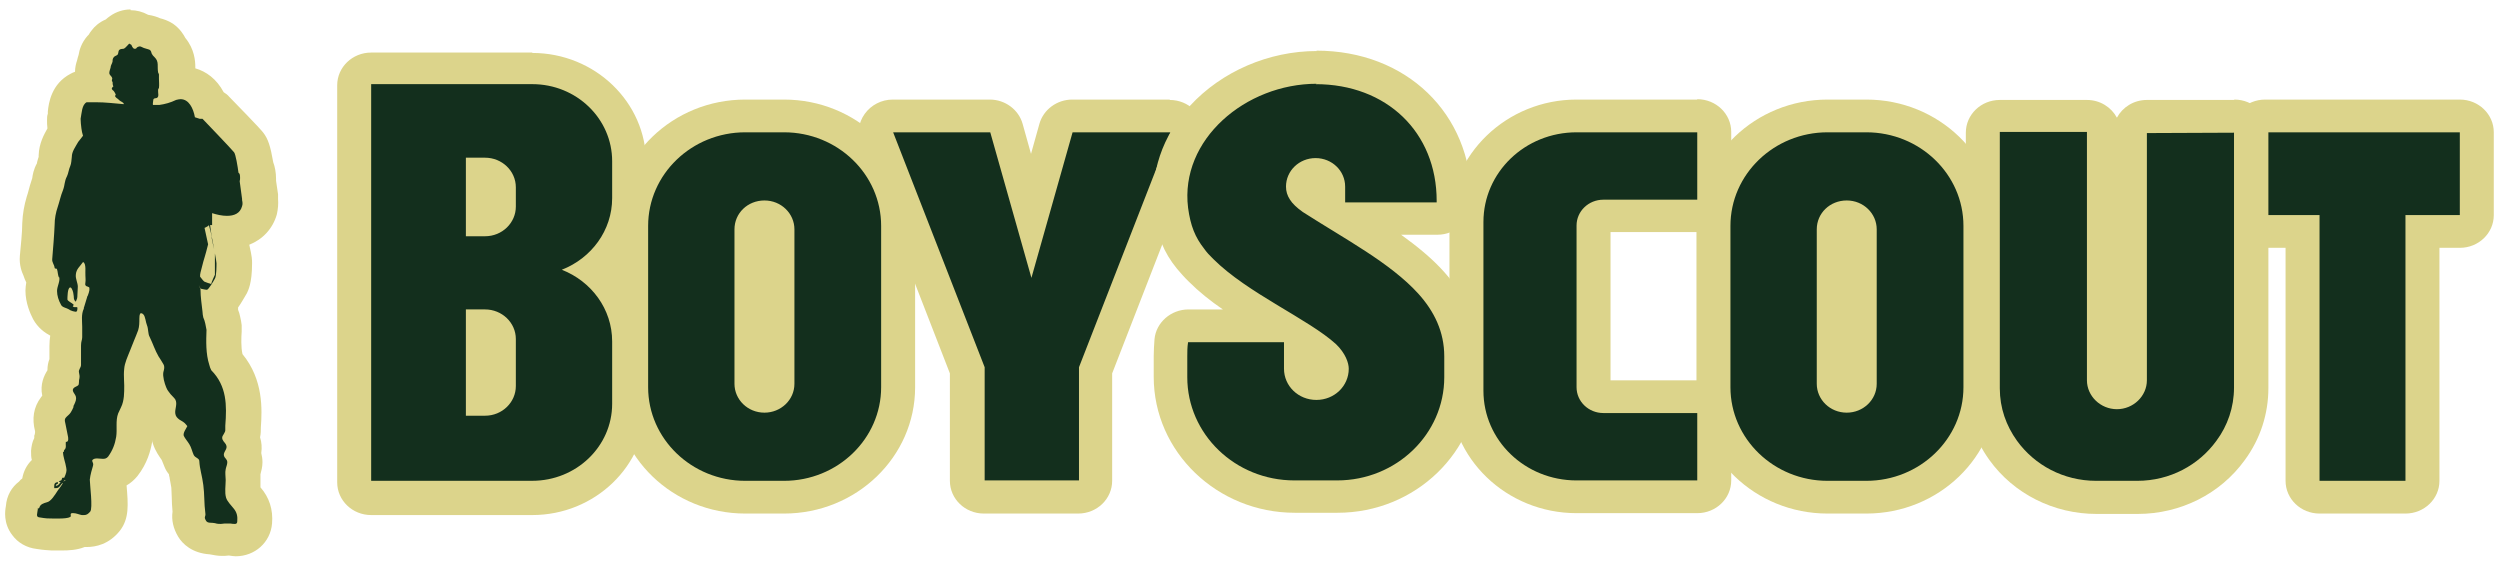 <svg width="204" height="46" viewBox="0 0 204 46" fill="none" xmlns="http://www.w3.org/2000/svg">
<path d="M30.254 40.616C29.503 40.616 28.884 40.019 28.884 39.296V6.867C28.884 6.144 29.503 5.547 30.254 5.547H43.397C47.767 5.547 51.321 8.972 51.321 13.183V16.2C51.321 18.494 50.278 20.63 48.484 22.044C50.245 23.459 51.321 25.564 51.321 27.889V32.98C51.321 37.191 47.767 40.616 43.397 40.616C43.397 40.616 38.048 40.616 37.983 40.616H30.254ZM39.581 32.54C40.2 32.54 40.722 32.037 40.722 31.44V27.607C40.722 27.009 40.2 26.507 39.581 26.507H39.385V32.54H39.581ZM39.581 17.928C40.2 17.928 40.722 17.425 40.722 16.828V15.257C40.722 14.66 40.2 14.157 39.581 14.157H39.385V17.928H39.581Z" fill="#132F1D"/>
<path d="M43.43 6.866C47.05 6.866 49.952 9.694 49.952 13.151V16.167C49.952 18.807 48.256 21.07 45.843 22.012C48.256 22.955 49.952 25.217 49.952 27.857V32.948C49.952 36.436 47.017 39.233 43.43 39.233H38.016H30.287V6.866H43.43ZM38.016 19.278H39.581C40.984 19.278 42.093 18.178 42.093 16.859V15.287C42.093 13.936 40.951 12.868 39.581 12.868H38.016V19.31M38.016 33.922H39.581C40.984 33.922 42.093 32.822 42.093 31.502V27.669C42.093 26.317 40.951 25.249 39.581 25.249H38.016V33.953M43.43 4.289H30.287C28.754 4.289 27.515 5.483 27.515 6.96V39.358C27.515 40.835 28.754 42.029 30.287 42.029H38.016C38.016 42.029 38.146 42.029 38.212 42.029H43.43C48.55 42.029 52.724 38.007 52.724 33.073V27.983C52.724 25.783 51.909 23.741 50.474 22.138C51.909 20.535 52.724 18.493 52.724 16.293V13.276C52.724 8.343 48.55 4.32 43.43 4.32V4.289Z" fill="#DCD48B"/>
<path d="M60.812 40.618C55.66 40.618 51.485 36.596 51.485 31.631V18.464C51.485 13.499 55.66 9.477 60.812 9.477H63.976C69.129 9.477 73.303 13.499 73.303 18.464V31.631C73.303 36.596 69.129 40.618 63.976 40.618H60.812ZM62.41 17.741C61.824 17.741 61.367 18.181 61.367 18.747V31.348C61.367 31.913 61.824 32.353 62.41 32.353C62.998 32.353 63.454 31.913 63.454 31.348V18.747C63.454 18.181 62.998 17.741 62.41 17.741Z" fill="#132F1D"/>
<path d="M63.977 10.796C68.347 10.796 71.901 14.221 71.901 18.432V31.599C71.901 35.809 68.347 39.235 63.977 39.235H60.813C56.443 39.235 52.888 35.809 52.888 31.599V18.432C52.888 14.221 56.443 10.796 60.813 10.796H63.977ZM62.379 33.673C63.716 33.673 64.825 32.636 64.825 31.316V18.715C64.825 17.427 63.748 16.358 62.379 16.358C61.009 16.358 59.933 17.395 59.933 18.715V31.316C59.933 32.604 61.009 33.673 62.379 33.673ZM63.977 8.125H60.813C54.91 8.125 50.116 12.744 50.116 18.432V31.599C50.116 37.286 54.91 41.906 60.813 41.906H63.977C69.879 41.906 74.674 37.286 74.674 31.599V18.432C74.674 12.744 69.879 8.125 63.977 8.125Z" fill="#DCD48B"/>
<path d="M149.128 40.618C143.975 40.618 139.801 36.596 139.801 31.631V18.464C139.801 13.499 143.975 9.477 149.128 9.477H152.292C157.444 9.477 161.619 13.499 161.619 18.464V31.631C161.619 36.596 157.444 40.618 152.292 40.618H149.128ZM150.726 17.741C150.139 17.741 149.683 18.181 149.683 18.747V31.348C149.683 31.913 150.139 32.353 150.726 32.353C151.313 32.353 151.77 31.913 151.77 31.348V18.747C151.77 18.181 151.313 17.741 150.726 17.741Z" fill="#132F1D"/>
<path d="M152.292 10.796C156.662 10.796 160.217 14.221 160.217 18.432V31.599C160.217 35.809 156.662 39.235 152.292 39.235H149.129C144.758 39.235 141.204 35.809 141.204 31.599V18.432C141.204 14.221 144.758 10.796 149.129 10.796H152.292ZM150.694 33.673C152.031 33.673 153.14 32.636 153.14 31.316V18.715C153.14 17.427 152.064 16.358 150.694 16.358C149.324 16.358 148.248 17.395 148.248 18.715V31.316C148.248 32.604 149.324 33.673 150.694 33.673ZM152.292 8.125H149.129C143.226 8.125 138.432 12.744 138.432 18.432V31.599C138.432 37.286 143.226 41.906 149.129 41.906H152.292C158.195 41.906 162.989 37.286 162.989 31.599V18.432C162.989 12.744 158.195 8.125 152.292 8.125Z" fill="#DCD48B"/>
<path d="M80.381 40.555C79.631 40.555 79.011 39.958 79.011 39.235V30.216L71.641 11.268C71.478 10.859 71.543 10.388 71.804 10.042C72.065 9.697 72.489 9.477 72.945 9.477H80.87C81.49 9.477 82.044 9.885 82.207 10.451L84.229 17.615L86.251 10.451C86.414 9.854 86.969 9.477 87.588 9.477H95.513C95.97 9.477 96.394 9.697 96.654 10.042C96.915 10.388 96.981 10.859 96.818 11.268L89.447 30.216V39.235C89.447 39.958 88.828 40.555 88.077 40.555H80.381Z" fill="#132F1D"/>
<path d="M95.513 10.796L88.045 29.965V39.203H80.348V29.965L72.88 10.796H80.805L84.164 22.674L87.523 10.796H95.448M95.448 8.125H87.49C86.251 8.125 85.142 8.942 84.816 10.105L84.131 12.556L83.446 10.105C83.12 8.942 82.011 8.125 80.772 8.125H72.847C71.934 8.125 71.086 8.565 70.564 9.288C70.043 10.01 69.912 10.922 70.238 11.739L77.511 30.468V39.235C77.511 40.712 78.75 41.906 80.283 41.906H87.98C89.512 41.906 90.752 40.712 90.752 39.235V30.468L97.959 11.927C98.122 11.582 98.22 11.205 98.22 10.828C98.22 9.351 96.981 8.156 95.448 8.156V8.125Z" fill="#DCD48B"/>
<path d="M128.647 40.555C123.69 40.555 119.646 36.658 119.646 31.882V18.118C119.646 13.342 123.69 9.445 128.647 9.445H138.496C139.246 9.445 139.865 10.042 139.865 10.765V16.264C139.865 16.987 139.246 17.584 138.496 17.584H130.832C130.375 17.584 130.016 17.93 130.016 18.37V31.568C130.016 32.008 130.375 32.353 130.832 32.353H138.496C139.246 32.353 139.865 32.95 139.865 33.673V39.172C139.865 39.895 139.246 40.492 138.496 40.492H128.647V40.555Z" fill="#132F1D"/>
<path d="M138.496 10.796V16.295H130.832C129.626 16.295 128.647 17.238 128.647 18.401V31.599C128.647 32.762 129.626 33.704 130.832 33.704H138.496V39.203H128.647C124.44 39.203 121.048 35.935 121.048 31.882V18.118C121.048 14.064 124.44 10.796 128.647 10.796H138.496ZM138.496 8.125H128.647C122.94 8.125 118.276 12.619 118.276 18.118V31.882C118.276 37.412 122.94 41.874 128.647 41.874H138.496C140.029 41.874 141.268 40.68 141.268 39.203V33.704C141.268 32.227 140.029 31.033 138.496 31.033H131.419V18.935H138.496C140.029 18.935 141.268 17.741 141.268 16.264V10.765C141.268 9.288 140.029 8.094 138.496 8.094V8.125Z" fill="#DCD48B"/>
<path d="M189.274 40.555C188.524 40.555 187.904 39.958 187.904 39.235V18.872H184.838C184.088 18.872 183.469 18.275 183.469 17.552V10.796C183.469 10.074 184.088 9.477 184.838 9.477H200.721C201.471 9.477 202.091 10.074 202.091 10.796V17.552C202.091 18.275 201.471 18.872 200.721 18.872H197.655V39.235C197.655 39.958 197.036 40.555 196.286 40.555H189.274Z" fill="#132F1D"/>
<path d="M200.721 10.796V17.552H196.286V39.235H189.274V17.552H184.838V10.796H200.721ZM200.721 8.125H184.838C183.306 8.125 182.066 9.319 182.066 10.796V17.552C182.066 19.029 183.306 20.223 184.838 20.223H186.502V39.235C186.502 40.712 187.741 41.906 189.274 41.906H196.286C197.818 41.906 199.058 40.712 199.058 39.235V20.223H200.721C202.254 20.223 203.493 19.029 203.493 17.552V10.796C203.493 9.319 202.254 8.125 200.721 8.125Z" fill="#DCD48B"/>
<path d="M171.077 40.555C168.044 40.555 165.206 39.141 163.478 36.721C162.402 35.244 161.847 33.516 161.815 31.693V10.796C161.815 10.074 162.434 9.477 163.184 9.477H170.294C171.044 9.477 171.664 10.074 171.664 10.796V31.065C171.664 31.631 172.153 32.102 172.74 32.102C173.327 32.102 173.816 31.631 173.816 31.065V10.859C173.816 10.136 174.436 9.477 175.186 9.477H182.295C183.045 9.477 183.665 10.074 183.665 10.796V31.631C183.665 33.453 183.078 35.244 182.002 36.753C180.273 39.141 177.403 40.586 174.403 40.586H171.044L171.077 40.555Z" fill="#132F1D"/>
<path d="M182.295 10.796V31.63C182.295 33.233 181.773 34.741 180.86 35.967C179.425 37.946 177.077 39.235 174.403 39.235H171.044C168.37 39.235 166.021 37.946 164.587 35.967C163.706 34.741 163.184 33.296 163.184 31.693C163.184 31.693 163.184 31.63 163.184 31.599V18.369C163.184 18.369 163.184 18.306 163.184 18.275V10.765H170.294V31.033C170.294 32.322 171.403 33.39 172.74 33.39C174.077 33.39 175.186 32.322 175.186 31.033V10.859L182.295 10.828M182.295 8.156H175.186C174.109 8.156 173.196 8.753 172.74 9.602C172.283 8.753 171.37 8.156 170.294 8.156H163.184C161.651 8.156 160.412 9.351 160.412 10.828V31.662C160.412 31.662 160.412 31.819 160.412 31.881C160.412 33.83 161.097 35.809 162.336 37.538C164.326 40.303 167.587 41.937 171.076 41.937H174.435C177.925 41.937 181.186 40.303 183.176 37.538C184.448 35.809 185.1 33.767 185.1 31.662V10.796C185.1 9.319 183.861 8.125 182.328 8.125L182.295 8.156Z" fill="#DCD48B"/>
<path d="M105.623 40.553C100.046 40.553 95.48 36.185 95.48 30.78V29.084C95.48 28.675 95.48 28.267 95.546 27.827C95.611 27.135 96.198 26.601 96.915 26.601H104.384C104.384 26.601 104.155 26.475 104.057 26.413C101.97 25.156 99.622 23.773 97.959 22.076C97.633 21.762 97.339 21.416 97.078 21.102C96.165 19.971 95.709 18.776 95.513 17.111C95.187 14.377 96.1 11.675 98.089 9.506C100.405 6.993 103.862 5.516 107.384 5.516C113.906 5.516 118.668 10.072 118.668 16.357C118.668 17.08 118.048 17.834 117.266 17.834H109.765C112.472 19.499 114.983 21.07 116.809 23.082C118.472 24.936 119.288 26.884 119.288 29.084V30.78C119.288 36.154 114.754 40.553 109.145 40.553H105.623ZM106.145 27.952V30.121C106.145 30.78 106.699 31.315 107.384 31.315C108.069 31.315 108.623 30.78 108.623 30.121C108.623 29.995 108.493 29.555 107.971 29.052C107.482 28.612 106.83 28.141 106.079 27.669C106.079 27.764 106.079 27.858 106.079 27.952H106.145ZM107.384 14.22C106.83 14.22 106.34 14.66 106.34 15.226C106.34 15.414 106.373 15.508 106.438 15.603C106.569 15.791 106.797 16.011 107.156 16.263C107.612 16.545 108.069 16.828 108.558 17.142C108.46 16.954 108.428 16.765 108.428 16.545V15.257C108.428 14.723 107.971 14.252 107.384 14.252V14.22Z" fill="#132F1D"/>
<path d="M107.351 6.867C113.156 6.867 117.232 10.795 117.232 16.388C117.232 16.42 117.232 16.482 117.232 16.514H109.764V15.226C109.764 13.937 108.688 12.9 107.351 12.9C106.014 12.9 104.937 13.937 104.937 15.226C104.937 15.603 105.035 15.948 105.263 16.294C105.459 16.608 105.818 16.954 106.307 17.299C109.731 19.499 113.449 21.447 115.732 23.961C117.037 25.407 117.852 27.072 117.852 29.084V30.78C117.852 35.431 113.938 39.202 109.112 39.202H105.622C100.796 39.202 96.882 35.431 96.882 30.78V29.084C96.882 28.706 96.882 28.329 96.947 27.921H104.774V30.089C104.774 31.503 105.948 32.634 107.416 32.634C108.883 32.634 110.058 31.503 110.058 30.089C110.058 29.618 109.797 28.832 109.014 28.078C106.764 26.035 101.807 23.93 99.002 21.133C98.708 20.85 98.447 20.568 98.252 20.285C97.534 19.373 97.143 18.431 96.947 16.954C96.262 11.392 101.643 6.835 107.449 6.835M107.449 4.164C103.535 4.164 99.687 5.83 97.11 8.626C94.827 11.078 93.816 14.157 94.175 17.299C94.403 19.216 94.958 20.599 96.034 21.919C96.328 22.265 96.654 22.642 97.013 22.987C97.828 23.804 98.774 24.558 99.785 25.25H96.98C95.545 25.25 94.338 26.318 94.208 27.669C94.175 28.141 94.143 28.612 94.143 29.052V30.749C94.143 36.877 99.328 41.842 105.655 41.842H109.144C115.504 41.842 120.657 36.845 120.657 30.749V29.052C120.657 26.57 119.711 24.276 117.852 22.202C116.841 21.07 115.634 20.096 114.33 19.154H117.298C118.798 19.154 120.037 17.991 120.07 16.514C120.07 16.514 120.07 16.357 120.07 16.325C120.07 9.255 114.754 4.133 107.416 4.133L107.449 4.164Z" fill="#DCD48B"/>
<path d="M18.645 44.041C18.645 44.041 17.992 44.041 17.894 44.041C17.601 44.041 17.307 44.01 17.014 43.915C17.014 43.915 16.981 43.915 16.949 43.915C16.655 43.915 15.938 43.821 15.481 43.13C15.22 42.69 15.122 42.281 15.22 41.841C15.155 41.433 15.155 40.993 15.122 40.553C15.122 40.239 15.122 39.956 15.057 39.673C15.024 39.359 14.959 39.108 14.894 38.856C14.829 38.636 14.796 38.385 14.764 38.165C14.633 38.039 14.47 37.85 14.372 37.599C14.307 37.473 14.274 37.348 14.209 37.191L15.285 36.217L14.046 36.845C13.883 36.625 13.622 36.311 13.492 35.902C13.394 35.619 13.394 35.337 13.459 35.117C13.231 34.928 12.905 34.582 12.774 33.985C12.709 33.64 12.742 33.325 12.774 33.105C12.709 33.043 12.644 32.98 12.611 32.886C12.35 32.54 12.252 32.414 12.122 32.037C12.024 31.786 11.665 30.843 11.829 30.057C11.829 30.057 11.568 29.617 11.535 29.586C11.437 29.806 11.372 30.057 11.339 30.183C11.339 30.466 11.339 30.717 11.339 31C11.339 31.314 11.339 31.629 11.339 31.943C11.339 32.288 11.274 32.666 11.209 33.011C11.144 33.357 11.013 33.671 10.883 33.891C10.72 34.3 10.72 34.551 10.72 34.802C10.72 35.148 10.72 35.494 10.654 35.839C10.557 36.436 10.328 37.254 9.709 38.008C9.546 38.228 9.187 38.573 8.567 38.667C8.469 38.982 8.469 39.108 8.469 39.108C8.469 39.202 8.469 39.422 8.502 39.673C8.632 41.276 8.632 41.936 8.208 42.501C7.785 43.035 7.263 43.318 6.61 43.318C6.545 43.318 6.284 43.318 6.186 43.287C5.795 43.507 5.306 43.601 4.556 43.601H4.001C3.48 43.57 3.251 43.57 2.73 43.475C2.371 43.413 1.882 43.161 1.653 42.878C1.262 42.344 1.36 41.779 1.392 41.527C1.458 40.93 1.686 40.522 2.012 40.302C2.208 40.082 2.436 39.925 2.73 39.799C2.664 38.95 3.023 38.385 3.708 38.102C3.708 38.039 3.708 38.008 3.675 37.945C3.578 37.63 3.48 37.254 3.48 36.813C3.48 36.562 3.578 36.311 3.708 36.122C3.708 36.028 3.708 35.902 3.708 35.776C3.708 35.651 3.773 35.525 3.838 35.431C3.838 35.337 3.838 35.242 3.806 35.148L4.197 34.991C4.197 34.991 4.262 34.928 4.295 34.928C4.491 34.802 4.752 34.708 4.98 34.677L5.11 34.614L3.741 34.802C3.675 34.551 3.48 33.86 3.969 33.2C4.034 33.105 4.262 32.854 4.36 32.791C4.36 32.728 4.491 32.508 4.523 32.414C4.099 31.723 4.425 31.094 4.654 30.78C4.686 30.717 4.752 30.654 4.849 30.592C4.752 29.963 4.947 29.555 5.012 29.398C4.947 29.177 4.947 28.675 4.947 28.14C4.947 27.732 5.012 27.481 5.078 27.292C5.078 27.292 5.078 26.601 5.078 26.475C4.849 26.381 4.654 26.318 4.523 26.224C4.295 26.161 3.741 25.972 3.447 25.375C3.251 25.029 2.958 24.37 2.958 23.647C2.958 23.333 3.023 23.081 3.088 22.861C3.088 22.767 3.023 22.673 3.023 22.578C2.86 22.39 2.762 22.139 2.73 21.887C2.632 21.761 2.469 21.384 2.534 20.913C2.599 20.064 2.697 18.996 2.73 18.179C2.73 17.488 2.86 16.891 3.056 16.357L3.154 16.011C3.251 15.665 3.349 15.288 3.512 14.911C3.61 14.408 3.675 14.063 3.904 13.623C4.001 13.245 4.034 13.088 4.099 12.963C4.099 12.931 4.099 12.711 4.099 12.649C4.132 11.957 4.425 11.454 4.654 11.077C4.752 10.92 4.817 10.794 4.915 10.669C4.915 10.669 4.915 10.637 4.915 10.606C4.849 10.26 4.849 9.946 4.817 9.663C4.817 9.6 4.849 9.255 4.882 9.16C4.947 8.563 5.078 7.589 6.023 7.086C6.187 6.992 6.382 6.929 6.578 6.929C6.839 6.929 7.1 6.929 7.328 6.898C7.328 6.835 7.361 6.709 7.361 6.709C7.295 6.646 7.197 6.458 7.132 6.207C7.034 5.798 7.132 5.421 7.197 5.201C7.23 4.981 7.328 4.761 7.361 4.667C7.361 4.353 7.556 3.944 7.752 3.724C7.817 3.661 7.882 3.598 7.948 3.536C8.013 3.41 8.078 3.284 8.143 3.19C8.339 2.938 8.632 2.75 8.959 2.656C9.089 2.53 9.187 2.404 9.35 2.31C9.611 2.121 9.872 2.059 10.165 2.059C10.426 2.059 10.687 2.121 10.883 2.247L11.144 2.404C11.144 2.404 11.176 2.404 11.209 2.404C11.437 2.404 11.861 2.53 12.057 2.624C12.252 2.687 12.546 2.75 12.807 2.938C13.035 3.096 13.329 3.504 13.427 3.755C14.046 4.353 14.046 5.075 14.046 5.452C14.111 5.578 14.079 5.641 14.111 5.798C14.144 6.081 14.111 6.301 14.111 6.427C14.111 6.521 14.111 6.615 14.111 6.678C14.209 6.678 14.307 6.678 14.438 6.678C15.481 6.678 16.296 7.306 16.72 8.406C16.916 8.469 17.079 8.563 17.242 8.72C17.242 8.72 19.753 11.297 19.916 11.517C20.112 11.769 20.275 12.051 20.503 13.466C20.634 13.717 20.699 14.031 20.699 14.377C20.699 14.408 20.699 14.534 20.699 14.628L20.862 15.885C20.862 15.885 20.862 16.042 20.862 16.137C20.895 16.419 20.862 16.702 20.83 16.985C20.536 18.116 19.59 18.776 18.318 18.808C18.318 18.996 18.449 19.625 18.449 19.625C18.547 20.222 18.742 21.196 18.742 21.353C18.742 21.95 18.71 22.767 18.482 23.207C18.188 23.773 17.894 24.244 17.536 24.527C17.536 24.747 17.568 24.935 17.601 25.155C17.666 25.532 17.731 25.752 17.797 25.972C17.862 26.192 17.894 26.381 17.927 26.601C17.927 27.669 17.894 28.549 18.123 29.272C18.123 29.303 18.123 29.366 18.155 29.398C19.753 31.189 19.59 33.388 19.492 34.739C19.492 34.834 19.492 35.054 19.427 35.305C19.427 35.431 19.362 35.525 19.329 35.619C19.46 35.871 19.558 36.217 19.492 36.656C19.492 36.719 19.46 36.813 19.427 36.939C19.525 37.096 19.59 37.348 19.59 37.662C19.59 37.976 19.492 38.259 19.46 38.416C19.46 38.416 19.46 39.076 19.46 39.108C19.46 39.265 19.46 39.422 19.46 39.61C19.46 39.767 19.46 40.05 19.46 40.145C19.46 40.176 19.655 40.396 19.753 40.49C20.308 41.15 20.536 41.779 20.471 42.564C20.406 43.255 19.623 44.01 18.873 44.01C18.808 44.01 18.547 44.01 18.482 43.978L18.645 44.041Z" fill="#132F1D"/>
<path d="M10.361 3.441L10.72 3.661C10.72 3.661 10.818 3.943 10.948 3.975C10.981 3.975 11.013 3.975 11.046 3.975C11.144 3.975 11.111 3.912 11.209 3.849C11.274 3.818 11.339 3.786 11.405 3.786C11.502 3.786 11.568 3.849 11.731 3.912C11.894 3.975 12.089 4.006 12.22 4.069C12.318 4.132 12.35 4.258 12.383 4.383C12.448 4.509 12.513 4.572 12.611 4.666C13.003 5.043 12.807 5.42 12.905 5.923C12.905 5.954 12.97 6.017 12.97 6.08C12.97 6.174 12.97 6.3 12.97 6.426C12.97 6.709 13.003 6.897 12.97 7.18C12.872 7.306 12.905 7.337 12.905 7.526C12.905 7.683 12.97 7.84 12.839 7.966C12.709 8.06 12.579 7.966 12.513 8.123C12.513 8.186 12.448 8.5 12.481 8.563C12.481 8.563 12.546 8.563 12.579 8.563C12.644 8.563 12.677 8.563 12.742 8.563C12.807 8.563 12.905 8.563 13.003 8.563C13.459 8.5 13.916 8.374 14.372 8.154C14.503 8.123 14.633 8.091 14.731 8.091C15.416 8.091 15.775 8.845 15.905 9.568C16.036 9.6 16.166 9.663 16.297 9.694H16.525C16.525 9.694 18.938 12.208 19.101 12.428C19.232 12.585 19.395 13.591 19.46 14.093C19.558 14.156 19.59 14.25 19.59 14.502C19.59 14.596 19.59 14.69 19.558 14.785L19.753 16.23C19.753 16.23 19.753 16.262 19.753 16.324C19.786 16.482 19.819 16.639 19.753 16.827C19.59 17.424 19.101 17.613 18.514 17.613C18.123 17.613 17.699 17.518 17.308 17.393V18.367H17.144C17.144 18.367 17.275 19.404 17.34 19.624C17.373 19.844 17.666 21.289 17.666 21.478C17.666 21.666 17.666 22.546 17.536 22.735C17.438 22.923 17.014 23.646 16.884 23.646C16.753 23.646 16.362 23.552 16.362 23.552L16.231 23.269C16.231 23.269 16.329 23.52 16.362 23.615C16.362 24.243 16.459 24.84 16.525 25.437C16.525 25.595 16.557 25.752 16.59 25.909C16.655 26.066 16.72 26.223 16.753 26.412C16.786 26.569 16.818 26.757 16.851 26.914C16.818 27.826 16.786 28.863 17.079 29.774C17.112 29.931 17.177 30.088 17.242 30.214C18.514 31.502 18.514 33.073 18.384 34.739C18.384 34.896 18.384 35.022 18.384 35.116C18.384 35.21 18.319 35.304 18.253 35.43C18.09 35.65 18.09 35.807 18.253 36.027C18.384 36.184 18.514 36.31 18.482 36.53C18.449 36.75 18.188 36.97 18.286 37.221C18.351 37.41 18.547 37.473 18.547 37.724C18.547 37.913 18.449 38.101 18.416 38.29C18.351 38.573 18.416 38.887 18.416 39.17C18.416 39.61 18.318 40.175 18.449 40.615C18.547 40.929 18.873 41.244 19.069 41.495C19.329 41.809 19.395 42.123 19.362 42.532C19.362 42.721 19.264 42.752 19.166 42.752C19.069 42.752 18.971 42.752 18.808 42.721C18.71 42.721 18.612 42.721 18.514 42.721C18.449 42.721 18.384 42.721 18.318 42.721C18.221 42.721 18.123 42.752 18.025 42.752C17.862 42.752 17.731 42.752 17.536 42.689C17.275 42.626 16.949 42.721 16.818 42.501C16.59 42.123 16.818 42.218 16.753 41.841C16.655 41.149 16.688 40.27 16.59 39.578C16.492 38.793 16.297 38.29 16.264 37.63C16.264 37.379 15.938 37.379 15.807 37.127C15.677 36.844 15.612 36.499 15.448 36.247C15.318 36.027 15.09 35.776 14.992 35.556C14.927 35.304 15.188 34.99 15.286 34.77C15.286 34.77 15.057 34.487 15.025 34.487C14.927 34.393 14.764 34.33 14.633 34.236C14.47 34.11 14.34 33.985 14.307 33.765C14.242 33.388 14.503 32.979 14.307 32.602C14.209 32.445 14.046 32.319 13.916 32.162C13.72 31.879 13.688 31.911 13.557 31.596C13.427 31.282 13.264 30.717 13.329 30.371C13.394 30.119 13.459 29.931 13.329 29.711C13.198 29.491 13.068 29.271 12.937 29.082C12.644 28.58 12.481 28.046 12.22 27.511C12.057 27.229 12.122 26.851 11.992 26.537C11.894 26.317 11.861 25.814 11.698 25.657C11.665 25.626 11.6 25.563 11.535 25.563C11.535 25.563 11.502 25.563 11.47 25.563C11.372 25.657 11.372 25.877 11.372 26.003C11.372 26.317 11.372 26.631 11.274 26.946C11.079 27.48 10.818 28.046 10.622 28.58C10.426 29.082 10.165 29.617 10.133 30.119C10.068 30.717 10.165 31.314 10.133 31.911C10.133 32.194 10.1 32.508 10.035 32.791C9.97 33.105 9.774 33.419 9.643 33.733C9.415 34.33 9.578 35.022 9.48 35.65C9.383 36.247 9.187 36.75 8.828 37.253C8.698 37.41 8.567 37.441 8.404 37.441C8.241 37.441 8.078 37.41 7.948 37.41C7.85 37.41 7.785 37.41 7.687 37.441C7.328 37.598 7.687 37.693 7.589 38.007C7.524 38.227 7.361 38.761 7.328 39.138C7.328 39.515 7.589 41.495 7.361 41.746C7.198 41.935 7.067 42.029 6.871 42.029C6.806 42.029 6.741 42.029 6.676 42.029C6.48 41.998 6.219 41.872 5.991 41.872C5.926 41.872 5.893 41.872 5.86 41.872C5.665 41.935 5.86 42.092 5.73 42.186C5.567 42.281 5.176 42.312 4.817 42.312C4.621 42.312 4.458 42.312 4.36 42.312C3.936 42.312 3.773 42.312 3.219 42.218C2.893 42.186 3.056 41.904 3.088 41.526C3.088 41.464 3.088 41.432 3.088 41.432C3.088 41.432 3.121 41.495 3.154 41.495C3.154 41.495 3.186 41.495 3.219 41.401C3.284 41.149 3.578 41.055 3.806 40.992C4.165 40.929 4.491 40.364 4.719 40.018C4.849 39.83 5.045 39.61 5.143 39.39C4.947 39.484 4.882 39.83 4.589 39.83C4.589 39.83 4.523 39.83 4.491 39.83H4.425V39.767C4.425 39.767 4.425 39.704 4.425 39.672C4.425 39.484 4.458 39.39 4.719 39.327C4.719 39.39 4.719 39.484 4.719 39.484C4.719 39.484 4.556 39.484 4.556 39.641C4.752 39.641 4.817 39.484 4.947 39.358C4.915 39.358 4.849 39.327 4.784 39.264C4.849 39.264 4.947 39.201 4.98 39.201C5.045 39.201 5.045 38.981 5.11 38.981C5.143 38.981 5.208 38.981 5.241 38.981C5.306 38.824 5.371 38.698 5.404 38.541C5.436 38.416 5.436 38.29 5.404 38.164C5.339 37.724 5.143 37.284 5.143 36.876C5.306 36.876 5.143 36.813 5.273 36.687C5.436 36.53 5.339 36.279 5.371 36.059C5.371 36.059 5.371 36.059 5.404 36.059C5.632 36.059 5.567 35.682 5.534 35.556C5.469 35.273 5.436 35.022 5.371 34.739C5.339 34.487 5.208 34.267 5.371 34.079C5.469 33.953 5.665 33.828 5.763 33.67C5.86 33.513 5.926 33.388 5.991 33.23C5.991 33.136 5.991 33.105 6.056 33.011C6.154 32.791 6.252 32.602 6.187 32.351C6.121 32.131 5.828 31.911 5.991 31.691C6.089 31.565 6.284 31.534 6.382 31.439C6.48 31.345 6.415 31.031 6.48 30.874C6.513 30.717 6.48 30.559 6.447 30.402C6.382 30.151 6.611 30.025 6.611 29.774C6.611 29.24 6.611 28.737 6.611 28.203C6.611 27.826 6.708 27.763 6.708 27.511C6.708 27.448 6.708 27.386 6.708 27.323C6.708 27.166 6.708 26.977 6.708 26.82C6.708 26.757 6.708 26.694 6.708 26.663C6.708 26.223 6.611 25.657 6.839 25.186C6.839 25.123 6.839 25.092 6.871 25.029C6.937 24.777 7.035 24.526 7.1 24.275C7.1 24.212 7.132 24.18 7.165 24.118C7.23 23.96 7.263 23.835 7.295 23.678C7.295 23.615 7.295 23.583 7.295 23.52C7.295 23.458 7.263 23.426 7.23 23.426C7.165 23.363 7.034 23.395 6.969 23.269C6.937 23.206 6.969 23.112 6.969 23.049C7.002 22.829 6.969 22.703 6.969 22.483C6.937 22.295 7.067 21.478 6.774 21.384C6.513 21.761 6.219 21.949 6.187 22.421C6.154 22.766 6.35 23.081 6.35 23.395C6.35 23.583 6.317 23.866 6.317 24.055C6.317 24.369 6.284 24.369 6.187 24.62C5.958 24.432 6.056 24.243 5.991 23.992C5.991 23.898 5.893 23.52 5.763 23.458C5.763 23.458 5.763 23.458 5.73 23.458C5.502 23.458 5.502 24.306 5.502 24.432C5.502 24.558 5.86 24.715 5.991 24.84C6.056 24.903 5.893 24.997 5.958 25.029C5.958 25.029 6.024 25.029 6.056 25.06C6.121 25.06 6.154 25.06 6.219 25.06C6.252 25.06 6.284 25.06 6.317 25.092C6.317 25.249 6.317 25.437 6.187 25.437C6.154 25.437 6.089 25.437 6.024 25.406C5.991 25.406 5.958 25.406 5.893 25.375C5.763 25.343 5.665 25.28 5.632 25.249C5.436 25.123 5.078 25.092 4.98 24.872C4.784 24.526 4.654 24.118 4.654 23.741C4.654 23.363 4.947 22.892 4.817 22.578C4.817 22.578 4.817 22.578 4.817 22.641C4.719 22.515 4.719 22.138 4.654 21.981C4.621 21.855 4.491 21.981 4.458 21.855C4.425 21.572 4.23 21.415 4.262 21.132C4.328 20.315 4.425 19.184 4.458 18.335C4.458 17.833 4.556 17.33 4.719 16.859C4.849 16.482 4.947 15.979 5.143 15.507C5.306 15.067 5.241 14.816 5.469 14.376C5.567 14.188 5.632 13.748 5.73 13.559C5.828 13.339 5.828 13.025 5.86 12.805C5.86 12.365 6.154 11.988 6.382 11.579C6.447 11.485 6.643 11.265 6.774 11.077C6.708 10.888 6.676 10.7 6.643 10.479C6.611 10.197 6.578 9.945 6.578 9.694C6.676 9.191 6.676 8.563 7.067 8.343C7.328 8.343 7.556 8.343 7.817 8.343C8.6 8.343 9.35 8.437 10.1 8.5C10.1 8.5 10.1 8.5 10.1 8.468C10.068 8.343 9.839 8.28 9.741 8.186C9.643 8.091 9.611 8.06 9.513 7.997C9.448 7.934 9.317 7.84 9.448 7.746C9.415 7.62 9.35 7.526 9.285 7.431C9.252 7.4 9.122 7.306 9.122 7.243C9.122 7.18 9.187 7.086 9.252 7.054C9.187 6.929 9.187 6.803 9.187 6.677C9.056 6.614 9.187 6.457 9.154 6.363C9.122 6.237 8.959 6.143 8.926 6.017C8.893 5.86 8.991 5.672 9.024 5.515C9.024 5.326 9.154 5.2 9.187 5.012C9.187 4.886 9.187 4.792 9.285 4.666C9.35 4.572 9.513 4.54 9.578 4.478C9.676 4.383 9.643 4.195 9.709 4.1C9.807 3.975 9.937 4.006 10.1 3.975C10.296 3.881 10.459 3.598 10.655 3.472M17.177 23.175C17.177 23.175 17.242 23.175 17.242 23.143C17.242 23.049 17.536 22.421 17.536 22.421V20.598C17.536 20.598 17.242 19.435 17.275 19.341C17.275 19.278 17.177 18.807 17.047 18.367C17.014 18.43 16.916 18.493 16.72 18.587C16.72 18.587 16.72 18.587 16.688 18.587L16.981 19.938L16.818 20.567C16.753 20.755 16.688 21.069 16.59 21.352L16.362 22.232L16.329 22.421V22.578C16.492 22.798 16.623 22.955 16.688 22.986C16.851 23.049 17.079 23.143 17.177 23.143M5.176 39.327C5.176 39.327 5.273 39.201 5.371 39.17C5.371 39.17 5.339 39.17 5.306 39.17C5.241 39.17 5.208 39.264 5.176 39.327ZM10.655 0.77C10.068 0.77 9.48 0.958 8.991 1.304C8.861 1.398 8.73 1.492 8.632 1.587C8.111 1.807 7.719 2.152 7.491 2.466C7.393 2.592 7.295 2.718 7.23 2.844C7.198 2.875 7.165 2.906 7.132 2.938C6.643 3.503 6.48 4.069 6.415 4.478C6.382 4.603 6.317 4.76 6.284 4.949C6.219 5.137 6.121 5.483 6.121 5.86C5.991 5.892 5.893 5.954 5.763 6.017C4.197 6.834 3.969 8.406 3.904 9.097V9.285C3.838 9.443 3.838 9.631 3.838 9.788C3.838 10.008 3.838 10.228 3.871 10.479C3.61 10.951 3.186 11.674 3.154 12.679V12.805C3.154 12.805 3.056 13.088 3.023 13.245V13.308C2.73 13.842 2.664 14.282 2.632 14.533C2.501 14.942 2.371 15.35 2.273 15.759L2.175 16.073C1.98 16.733 1.849 17.424 1.816 18.21C1.816 19.027 1.686 20.095 1.621 20.881C1.556 21.635 1.784 22.201 1.914 22.483C1.98 22.672 2.045 22.861 2.143 23.049C2.11 23.269 2.077 23.489 2.077 23.709C2.077 24.715 2.469 25.595 2.697 26.034C3.088 26.757 3.675 27.166 4.099 27.386C4.067 27.637 4.034 27.888 4.034 28.234C4.034 28.58 4.034 28.925 4.034 29.302C3.936 29.554 3.871 29.837 3.871 30.214C3.61 30.622 3.251 31.345 3.447 32.288C3.414 32.319 3.382 32.382 3.349 32.413C2.73 33.23 2.599 34.173 2.86 35.179V35.304C2.86 35.399 2.827 35.462 2.795 35.556C2.795 35.619 2.795 35.682 2.795 35.744C2.632 36.059 2.567 36.404 2.534 36.781C2.534 37.064 2.534 37.316 2.599 37.536C2.175 37.944 1.914 38.478 1.816 39.044C1.719 39.107 1.621 39.201 1.556 39.295C0.969 39.735 0.545 40.427 0.479 41.306C0.414 41.652 0.251 42.689 1.001 43.663C1.458 44.292 2.175 44.7 2.991 44.794C3.578 44.889 3.838 44.889 4.23 44.92H4.393C4.556 44.92 4.784 44.92 5.013 44.92C5.6 44.92 6.284 44.889 6.904 44.637C6.969 44.637 7.002 44.637 7.067 44.637C7.817 44.637 8.893 44.417 9.774 43.318C10.557 42.312 10.459 41.181 10.328 39.61C10.655 39.421 10.948 39.17 11.209 38.855C12.024 37.818 12.285 36.781 12.416 36.059C12.416 35.996 12.416 35.964 12.416 35.902C12.416 35.996 12.448 36.121 12.481 36.216C12.677 36.813 13.003 37.253 13.198 37.536C13.296 37.787 13.361 37.944 13.427 38.101C13.524 38.353 13.655 38.541 13.785 38.698C13.785 38.824 13.851 38.95 13.851 39.075C13.883 39.295 13.948 39.515 13.981 39.798C13.981 40.018 14.014 40.301 14.014 40.552C14.014 40.961 14.046 41.338 14.079 41.746C13.981 42.438 14.144 43.129 14.535 43.789C14.894 44.386 15.677 45.14 17.112 45.234C17.438 45.297 17.764 45.36 18.09 45.36C18.286 45.36 18.482 45.36 18.677 45.329C18.905 45.36 19.069 45.392 19.232 45.392C20.797 45.392 22.069 44.26 22.199 42.721C22.297 41.589 21.971 40.584 21.254 39.767C21.254 39.767 21.254 39.767 21.254 39.735C21.254 39.547 21.254 39.358 21.254 39.17C21.254 39.013 21.254 38.855 21.254 38.698C21.319 38.447 21.417 38.101 21.417 37.724C21.417 37.473 21.384 37.221 21.319 36.97C21.384 36.53 21.351 36.09 21.221 35.682C21.286 35.399 21.286 35.116 21.286 34.865C21.384 33.45 21.515 30.999 19.786 28.894C19.656 28.328 19.688 27.511 19.721 27.071C19.721 26.883 19.721 26.726 19.721 26.537C19.688 26.286 19.656 26.066 19.59 25.814C19.558 25.626 19.492 25.437 19.427 25.28V25.092C19.721 24.683 19.949 24.243 20.145 23.929C20.243 23.709 20.569 23.143 20.569 21.478C20.569 21.195 20.569 20.975 20.34 19.97C21.449 19.53 22.265 18.65 22.591 17.487C22.689 17.047 22.721 16.639 22.689 16.23C22.689 16.104 22.689 15.979 22.689 15.853L22.526 14.753C22.526 14.753 22.526 14.659 22.526 14.596C22.526 14.062 22.428 13.591 22.297 13.245C22.069 11.925 21.873 11.328 21.482 10.825C21.384 10.7 21.221 10.479 18.71 7.903C18.579 7.746 18.416 7.62 18.253 7.526C17.666 6.426 16.818 5.829 15.938 5.577C15.938 5.546 15.938 5.515 15.938 5.483C15.938 4.98 15.873 4.006 15.122 3.095C14.992 2.844 14.698 2.341 14.111 1.932C13.72 1.681 13.329 1.555 13.068 1.492C12.872 1.398 12.513 1.272 12.089 1.209C11.633 0.958 11.144 0.832 10.655 0.832V0.77Z" fill="#DCD48B"/>
</svg>
